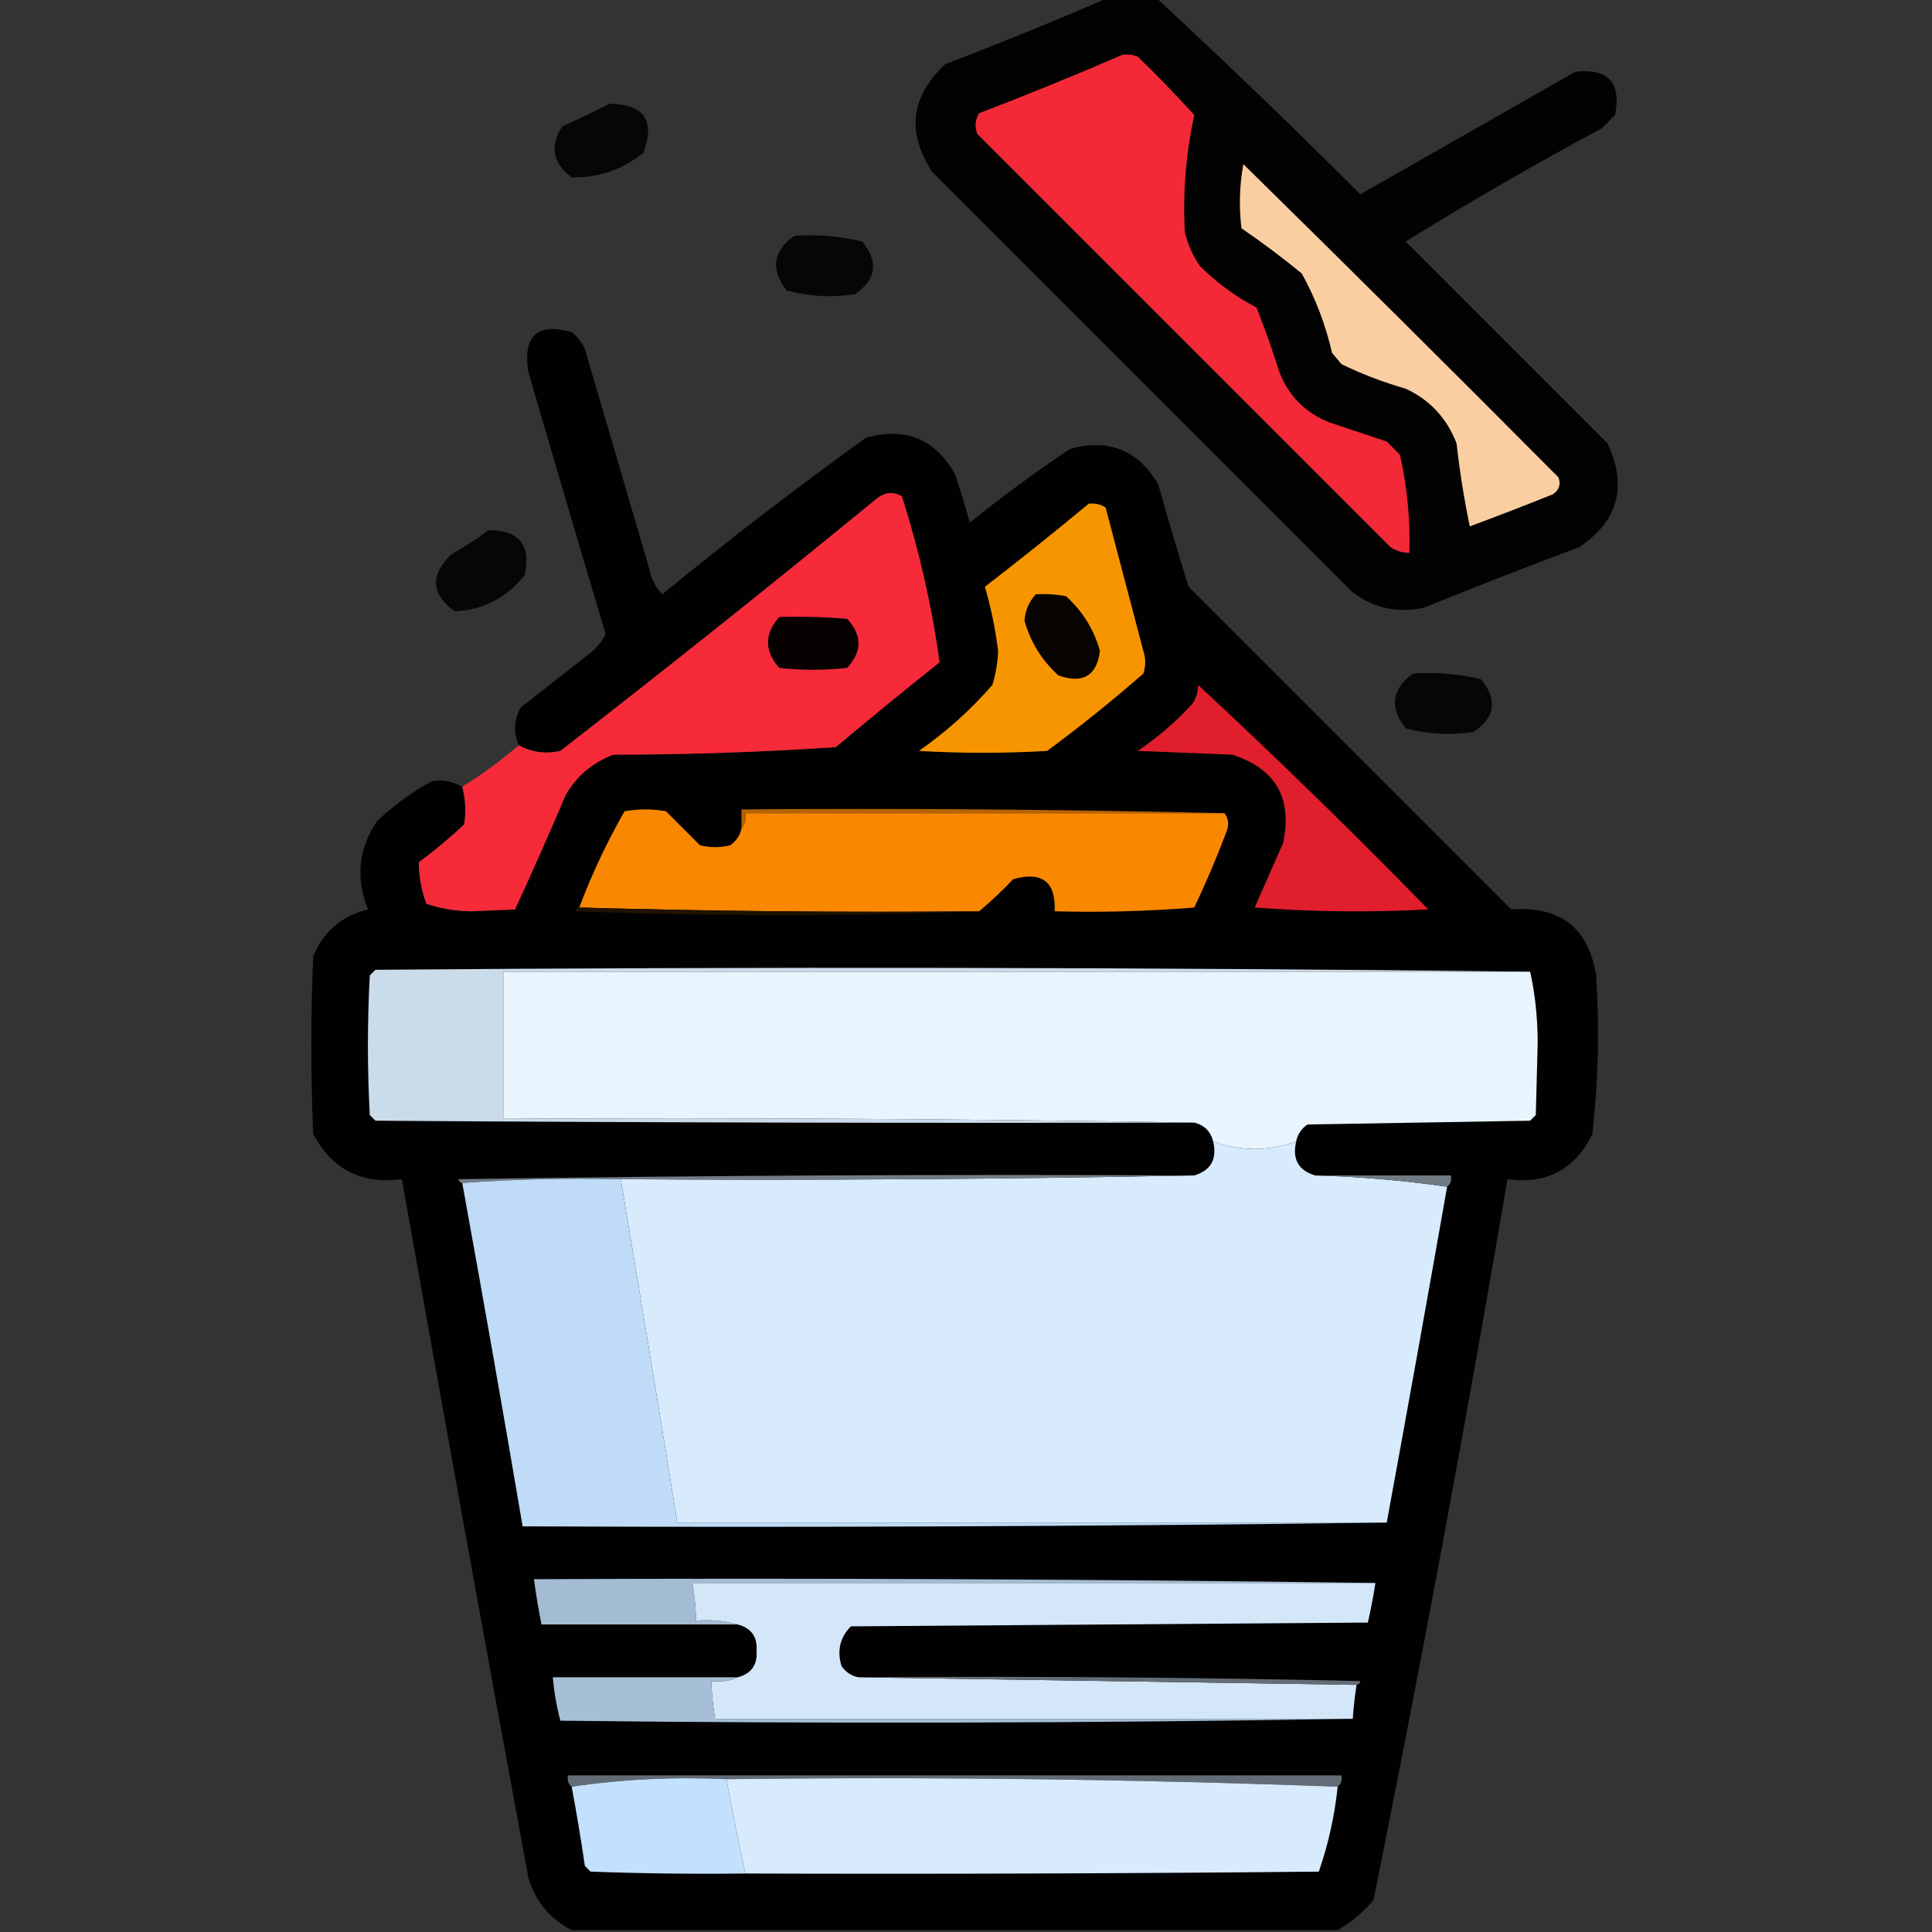 <?xml version="1.0" encoding="UTF-8"?>
<!DOCTYPE svg PUBLIC "-//W3C//DTD SVG 1.1//EN" "http://www.w3.org/Graphics/SVG/1.1/DTD/svg11.dtd">
<svg xmlns="http://www.w3.org/2000/svg" version="1.1" width="512px" height="512px" style="shape-rendering:geometricPrecision; text-rendering:geometricPrecision; image-rendering:optimizeQuality; fill-rule:evenodd; clip-rule:evenodd" xmlns:xlink="http://www.w3.org/1999/xlink">
<rect width="100%" height="100%" fill="#333333" stroke="none"/>
<g><path style="opacity:0.959" fill="#020100" d="M 293.5,-0.5 C 297.833,-0.5 302.167,-0.5 306.5,-0.5C 324.756,16.42 342.756,33.754 360.5,51.5C 379.5,40.667 398.5,29.833 417.5,19C 426.217,18.051 429.717,21.884 428,30.5C 426.833,31.667 425.667,32.833 424.5,34C 406.84,43.495 389.507,53.495 372.5,64C 390.333,81.833 408.167,99.667 426,117.5C 431.342,128.915 428.842,138.082 418.5,145C 404.754,150.137 391.088,155.471 377.5,161C 370.493,162.562 364.159,161.229 358.5,157C 321.333,119.833 284.167,82.667 247,45.5C 240.199,35.04 241.366,25.54 250.5,17C 265.054,11.434 279.387,5.6 293.5,-0.5 Z"/></g>
<g><path style="opacity:1" fill="#f42938" d="M 297.5,14.5 C 298.873,14.343 300.207,14.51 301.5,15C 306.682,20.015 311.682,25.181 316.5,30.5C 314.265,40.716 313.432,51.049 314,61.5C 314.759,64.785 316.092,67.785 318,70.5C 322.438,74.939 327.438,78.606 333,81.5C 335.194,87.08 337.194,92.747 339,98.5C 341.5,105 346,109.5 352.5,112C 357.5,113.667 362.5,115.333 367.5,117C 368.667,118.167 369.833,119.333 371,120.5C 372.919,129.023 373.753,137.69 373.5,146.5C 371.692,146.509 370.025,146.009 368.5,145C 332,108.5 295.5,72 259,35.5C 258.257,33.559 258.424,31.726 259.5,30C 272.369,25.057 285.036,19.89 297.5,14.5 Z"/></g>
<g><path style="opacity:0.887" fill="#000000" d="M 161.5,27.5 C 170.72,27.618 173.72,31.952 170.5,40.5C 164.92,44.961 158.586,47.128 151.5,47C 146.463,43.236 145.63,38.736 149,33.5C 153.303,31.597 157.47,29.597 161.5,27.5 Z"/></g>
<g><path style="opacity:1" fill="#facea1" d="M 329.5,43.5 C 357.465,70.965 385.299,98.632 413,126.5C 413.711,128.367 413.211,129.867 411.5,131C 404.206,133.931 396.873,136.765 389.5,139.5C 388.003,132.251 386.837,124.918 386,117.5C 383.417,110.797 378.917,105.964 372.5,103C 366.638,101.324 360.971,99.157 355.5,96.5C 354.667,95.5 353.833,94.5 353,93.5C 351.318,86.121 348.652,79.121 345,72.5C 339.846,68.257 334.512,64.257 329,60.5C 328.313,54.796 328.479,49.13 329.5,43.5 Z"/></g>
<g><path style="opacity:0.885" fill="#000000" d="M 210.5,62.5 C 216.621,62.09 222.621,62.59 228.5,64C 232.926,69.441 232.259,74.108 226.5,78C 220.388,78.909 214.388,78.576 208.5,77C 204.128,71.408 204.794,66.575 210.5,62.5 Z"/></g>
<g><path style="opacity:0.983" fill="#010000" d="M 354.5,511.5 C 286.833,511.5 219.167,511.5 151.5,511.5C 145.678,508.507 141.844,503.841 140,497.5C 128.616,435.861 117.449,374.194 106.5,312.5C 95.803,313.902 87.969,309.902 83,300.5C 82.333,284.833 82.333,269.167 83,253.5C 85.667,246.903 90.5,242.737 97.5,241C 94.178,232.683 95.012,224.849 100,217.5C 104.391,213.388 109.224,209.888 114.5,207C 117.322,206.572 119.988,207.072 122.5,208.5C 123.376,211.799 123.543,215.132 123,218.5C 119.185,222.072 115.185,225.405 111,228.5C 111.011,232.225 111.677,235.892 113,239.5C 116.74,240.794 120.74,241.461 125,241.5C 128.833,241.333 132.667,241.167 136.5,241C 141.129,230.907 145.629,220.741 150,210.5C 152.946,205.555 157.112,202.055 162.5,200C 182.256,199.976 201.923,199.309 221.5,198C 230.575,190.38 239.741,182.88 249,175.5C 246.934,160.615 243.601,145.948 239,131.5C 236.79,130.251 234.624,130.418 232.5,132C 204.788,154.714 176.788,177.047 148.5,199C 144.567,199.884 140.901,199.384 137.5,197.5C 136.013,194.087 136.18,190.753 138,187.5C 144.167,182.667 150.333,177.833 156.5,173C 158.227,171.611 159.561,169.944 160.5,168C 153.589,144.856 146.756,121.689 140,98.5C 138.532,88.963 142.365,85.463 151.5,88C 153.049,89.214 154.215,90.714 155,92.5C 160.667,111.833 166.333,131.167 172,150.5C 172.516,153.251 173.683,155.584 175.5,157.5C 193.072,143.092 211.072,129.259 229.5,116C 239.871,113.119 247.705,116.286 253,125.5C 254.488,129.787 255.822,134.12 257,138.5C 265.552,131.614 274.386,125.114 283.5,119C 293.863,116.117 301.696,119.284 307,128.5C 309.514,137.557 312.18,146.557 315,155.5C 343.5,184 372,212.5 400.5,241C 413.469,240.045 420.969,245.878 423,258.5C 423.909,272.547 423.575,286.547 422,300.5C 417.429,309.889 409.929,313.889 399.5,312.5C 388.626,376.37 376.792,440.037 364,503.5C 361.228,506.783 358.061,509.45 354.5,511.5 Z"/></g>
<g><path style="opacity:0.999" fill="#f62a39" d="M 122.5,208.5 C 127.762,205.244 132.762,201.578 137.5,197.5C 140.901,199.384 144.567,199.884 148.5,199C 176.788,177.047 204.788,154.714 232.5,132C 234.624,130.418 236.79,130.251 239,131.5C 243.601,145.948 246.934,160.615 249,175.5C 239.741,182.88 230.575,190.38 221.5,198C 201.923,199.309 182.256,199.976 162.5,200C 157.112,202.055 152.946,205.555 150,210.5C 145.629,220.741 141.129,230.907 136.5,241C 132.667,241.167 128.833,241.333 125,241.5C 120.74,241.461 116.74,240.794 113,239.5C 111.677,235.892 111.011,232.225 111,228.5C 115.185,225.405 119.185,222.072 123,218.5C 123.543,215.132 123.376,211.799 122.5,208.5 Z"/></g>
<g><path style="opacity:1" fill="#f79501" d="M 288.5,133.5 C 290.144,133.286 291.644,133.62 293,134.5C 296.333,147.167 299.667,159.833 303,172.5C 303.667,174.5 303.667,176.5 303,178.5C 294.774,185.693 286.274,192.527 277.5,199C 266.167,199.667 254.833,199.667 243.5,199C 250.742,193.967 257.242,188.134 263,181.5C 263.893,178.567 264.393,175.567 264.5,172.5C 263.778,166.631 262.611,160.964 261,155.5C 270.354,148.303 279.521,140.969 288.5,133.5 Z"/></g>
<g><path style="opacity:0.88" fill="#000000" d="M 129.5,140.5 C 137.662,140.498 140.828,144.498 139,152.5C 134.125,158.519 127.959,161.686 120.5,162C 114.253,157.486 113.92,152.486 119.5,147C 123.009,144.97 126.342,142.804 129.5,140.5 Z"/></g>
<g><path style="opacity:1" fill="#060300" d="M 274.5,157.5 C 277.187,157.336 279.854,157.503 282.5,158C 286.913,161.999 289.913,166.832 291.5,172.5C 290.647,179.103 286.98,181.27 280.5,179C 276.087,175.001 273.087,170.168 271.5,164.5C 271.695,161.782 272.695,159.449 274.5,157.5 Z"/></g>
<g><path style="opacity:1" fill="#060100" d="M 206.5,163.5 C 212.509,163.334 218.509,163.501 224.5,164C 228.5,168.333 228.5,172.667 224.5,177C 218.5,177.667 212.5,177.667 206.5,177C 202.541,172.501 202.541,168.001 206.5,163.5 Z"/></g>
<g><path style="opacity:0.885" fill="#000000" d="M 374.5,178.5 C 380.621,178.09 386.621,178.59 392.5,180C 396.926,185.441 396.259,190.108 390.5,194C 384.388,194.909 378.388,194.576 372.5,193C 368.128,187.408 368.794,182.575 374.5,178.5 Z"/></g>
<g><path style="opacity:1" fill="#e01e2c" d="M 317.5,181.5 C 338.249,200.747 358.582,220.58 378.5,241C 363.156,241.833 347.822,241.666 332.5,240.5C 335,234.833 337.5,229.167 340,223.5C 342.601,211.53 338.101,203.697 326.5,200C 318.167,199.667 309.833,199.333 301.5,199C 306.8,195.425 311.633,191.258 316,186.5C 317.009,184.975 317.509,183.308 317.5,181.5 Z"/></g>
<g><path style="opacity:1" fill="#b66300" d="M 324.5,215.5 C 282.167,215.5 239.833,215.5 197.5,215.5C 197.768,217.099 197.434,218.432 196.5,219.5C 196.5,217.833 196.5,216.167 196.5,214.5C 239.337,214.168 282.003,214.501 324.5,215.5 Z"/></g>
<g><path style="opacity:1" fill="#f98700" d="M 196.5,219.5 C 197.434,218.432 197.768,217.099 197.5,215.5C 239.833,215.5 282.167,215.5 324.5,215.5C 325.613,216.946 325.78,218.613 325,220.5C 322.442,227.282 319.609,233.949 316.5,240.5C 304.185,241.499 291.851,241.832 279.5,241.5C 279.834,233.678 276.167,230.844 268.5,233C 265.631,236.038 262.631,238.871 259.5,241.5C 223.996,241.832 188.663,241.498 153.5,240.5C 156.83,231.674 160.83,223.174 165.5,215C 169.167,214.333 172.833,214.333 176.5,215C 179.5,218 182.5,221 185.5,224C 188.167,224.667 190.833,224.667 193.5,224C 195.141,222.871 196.141,221.371 196.5,219.5 Z"/></g>
<g><path style="opacity:1" fill="#211200" d="M 153.5,240.5 C 188.663,241.498 223.996,241.832 259.5,241.5C 223.998,242.83 188.331,242.83 152.5,241.5C 152.624,240.893 152.957,240.56 153.5,240.5 Z"/></g>
<g><path style="opacity:1" fill="#cadbea" d="M 405.5,257.5 C 314.833,257.5 224.167,257.5 133.5,257.5C 133.5,270.5 133.5,283.5 133.5,296.5C 194.669,296.168 255.669,296.501 316.5,297.5C 244.166,297.667 171.833,297.5 99.5,297C 99,296.5 98.5,296 98,295.5C 97.333,283.167 97.333,270.833 98,258.5C 98.5,258 99,257.5 99.5,257C 201.667,256.167 303.667,256.334 405.5,257.5 Z"/></g>
<g><path style="opacity:1" fill="#e9f5fe" d="M 405.5,257.5 C 406.83,263.463 407.496,269.796 407.5,276.5C 407.333,282.833 407.167,289.167 407,295.5C 406.5,296 406,296.5 405.5,297C 385.833,297.333 366.167,297.667 346.5,298C 344.859,299.129 343.859,300.629 343.5,302.5C 340.093,303.753 336.427,304.42 332.5,304.5C 328.573,304.42 324.907,303.753 321.5,302.5C 320.833,299.833 319.167,298.167 316.5,297.5C 255.669,296.501 194.669,296.168 133.5,296.5C 133.5,283.5 133.5,270.5 133.5,257.5C 224.167,257.5 314.833,257.5 405.5,257.5 Z"/></g>
<g><path style="opacity:1" fill="#d7ebfd" d="M 321.5,302.5 C 324.907,303.753 328.573,304.42 332.5,304.5C 336.427,304.42 340.093,303.753 343.5,302.5C 342.415,307.17 344.082,310.17 348.5,311.5C 360.369,311.841 372.036,312.841 383.5,314.5C 378.274,344.188 372.941,373.854 367.5,403.5C 304.833,403.5 242.167,403.5 179.5,403.5C 174.609,373.152 169.609,342.819 164.5,312.5C 215.336,312.832 266.003,312.499 316.5,311.5C 320.918,310.17 322.585,307.17 321.5,302.5 Z"/></g>
<g><path style="opacity:1" fill="#717c86" d="M 316.5,311.5 C 266.003,312.499 215.336,312.832 164.5,312.5C 150.323,312.171 136.323,312.504 122.5,313.5C 121.957,313.44 121.624,313.107 121.5,312.5C 186.497,311.5 251.497,311.167 316.5,311.5 Z"/></g>
<g><path style="opacity:1" fill="#707b84" d="M 348.5,311.5 C 360.5,311.5 372.5,311.5 384.5,311.5C 384.737,312.791 384.404,313.791 383.5,314.5C 372.036,312.841 360.369,311.841 348.5,311.5 Z"/></g>
<g><path style="opacity:1" fill="#bfdbf7" d="M 164.5,312.5 C 169.609,342.819 174.609,373.152 179.5,403.5C 242.167,403.5 304.833,403.5 367.5,403.5C 291.335,404.499 215.002,404.833 138.5,404.5C 133.353,374.137 128.019,343.804 122.5,313.5C 136.323,312.504 150.323,312.171 164.5,312.5 Z"/></g>
<g><path style="opacity:1" fill="#a4bcd3" d="M 364.5,419.5 C 304.167,419.5 243.833,419.5 183.5,419.5C 184.051,422.807 184.384,426.14 184.5,429.5C 188.371,429.185 192.038,429.518 195.5,430.5C 178.167,430.5 160.833,430.5 143.5,430.5C 142.705,426.524 142.038,422.524 141.5,418.5C 216.002,418.167 290.335,418.501 364.5,419.5 Z"/></g>
<g><path style="opacity:1" fill="#d4e7f9" d="M 364.5,419.5 C 363.954,423.045 363.287,426.545 362.5,430C 316.833,430.333 271.167,430.667 225.5,431C 222.606,433.909 221.773,437.409 223,441.5C 224.129,443.141 225.629,444.141 227.5,444.5C 271.5,445.167 315.5,445.833 359.5,446.5C 359.037,449.482 358.704,452.482 358.5,455.5C 302.167,455.5 245.833,455.5 189.5,455.5C 188.949,452.193 188.616,448.86 188.5,445.5C 191.059,445.802 193.393,445.468 195.5,444.5C 199.083,443.578 200.75,441.244 200.5,437.5C 200.75,433.756 199.083,431.422 195.5,430.5C 192.038,429.518 188.371,429.185 184.5,429.5C 184.384,426.14 184.051,422.807 183.5,419.5C 243.833,419.5 304.167,419.5 364.5,419.5 Z"/></g>
<g><path style="opacity:1" fill="#646d76" d="M 227.5,444.5 C 271.838,444.167 316.172,444.5 360.5,445.5C 360.376,446.107 360.043,446.44 359.5,446.5C 315.5,445.833 271.5,445.167 227.5,444.5 Z"/></g>
<g><path style="opacity:1" fill="#a7bfd6" d="M 195.5,444.5 C 193.393,445.468 191.059,445.802 188.5,445.5C 188.616,448.86 188.949,452.193 189.5,455.5C 245.833,455.5 302.167,455.5 358.5,455.5C 288.668,456.665 218.668,456.832 148.5,456C 147.512,452.255 146.845,448.422 146.5,444.5C 162.833,444.5 179.167,444.5 195.5,444.5 Z"/></g>
<g><path style="opacity:1" fill="#626c76" d="M 354.5,473.5 C 300.844,471.504 246.844,470.838 192.5,471.5C 178.459,470.851 164.792,471.518 151.5,473.5C 150.596,472.791 150.263,471.791 150.5,470.5C 218.833,470.5 287.167,470.5 355.5,470.5C 355.737,471.791 355.404,472.791 354.5,473.5 Z"/></g>
<g><path style="opacity:1" fill="#c3e1fe" d="M 192.5,471.5 C 194.076,479.876 195.743,488.209 197.5,496.5C 183.829,496.667 170.163,496.5 156.5,496C 156,495.5 155.5,495 155,494.5C 153.971,487.461 152.804,480.461 151.5,473.5C 164.792,471.518 178.459,470.851 192.5,471.5 Z"/></g>
<g><path style="opacity:1" fill="#d7ebfd" d="M 192.5,471.5 C 246.844,470.838 300.844,471.504 354.5,473.5C 353.676,481.286 352.009,488.786 349.5,496C 298.834,496.5 248.168,496.667 197.5,496.5C 195.743,488.209 194.076,479.876 192.5,471.5 Z"/></g>
</svg>
